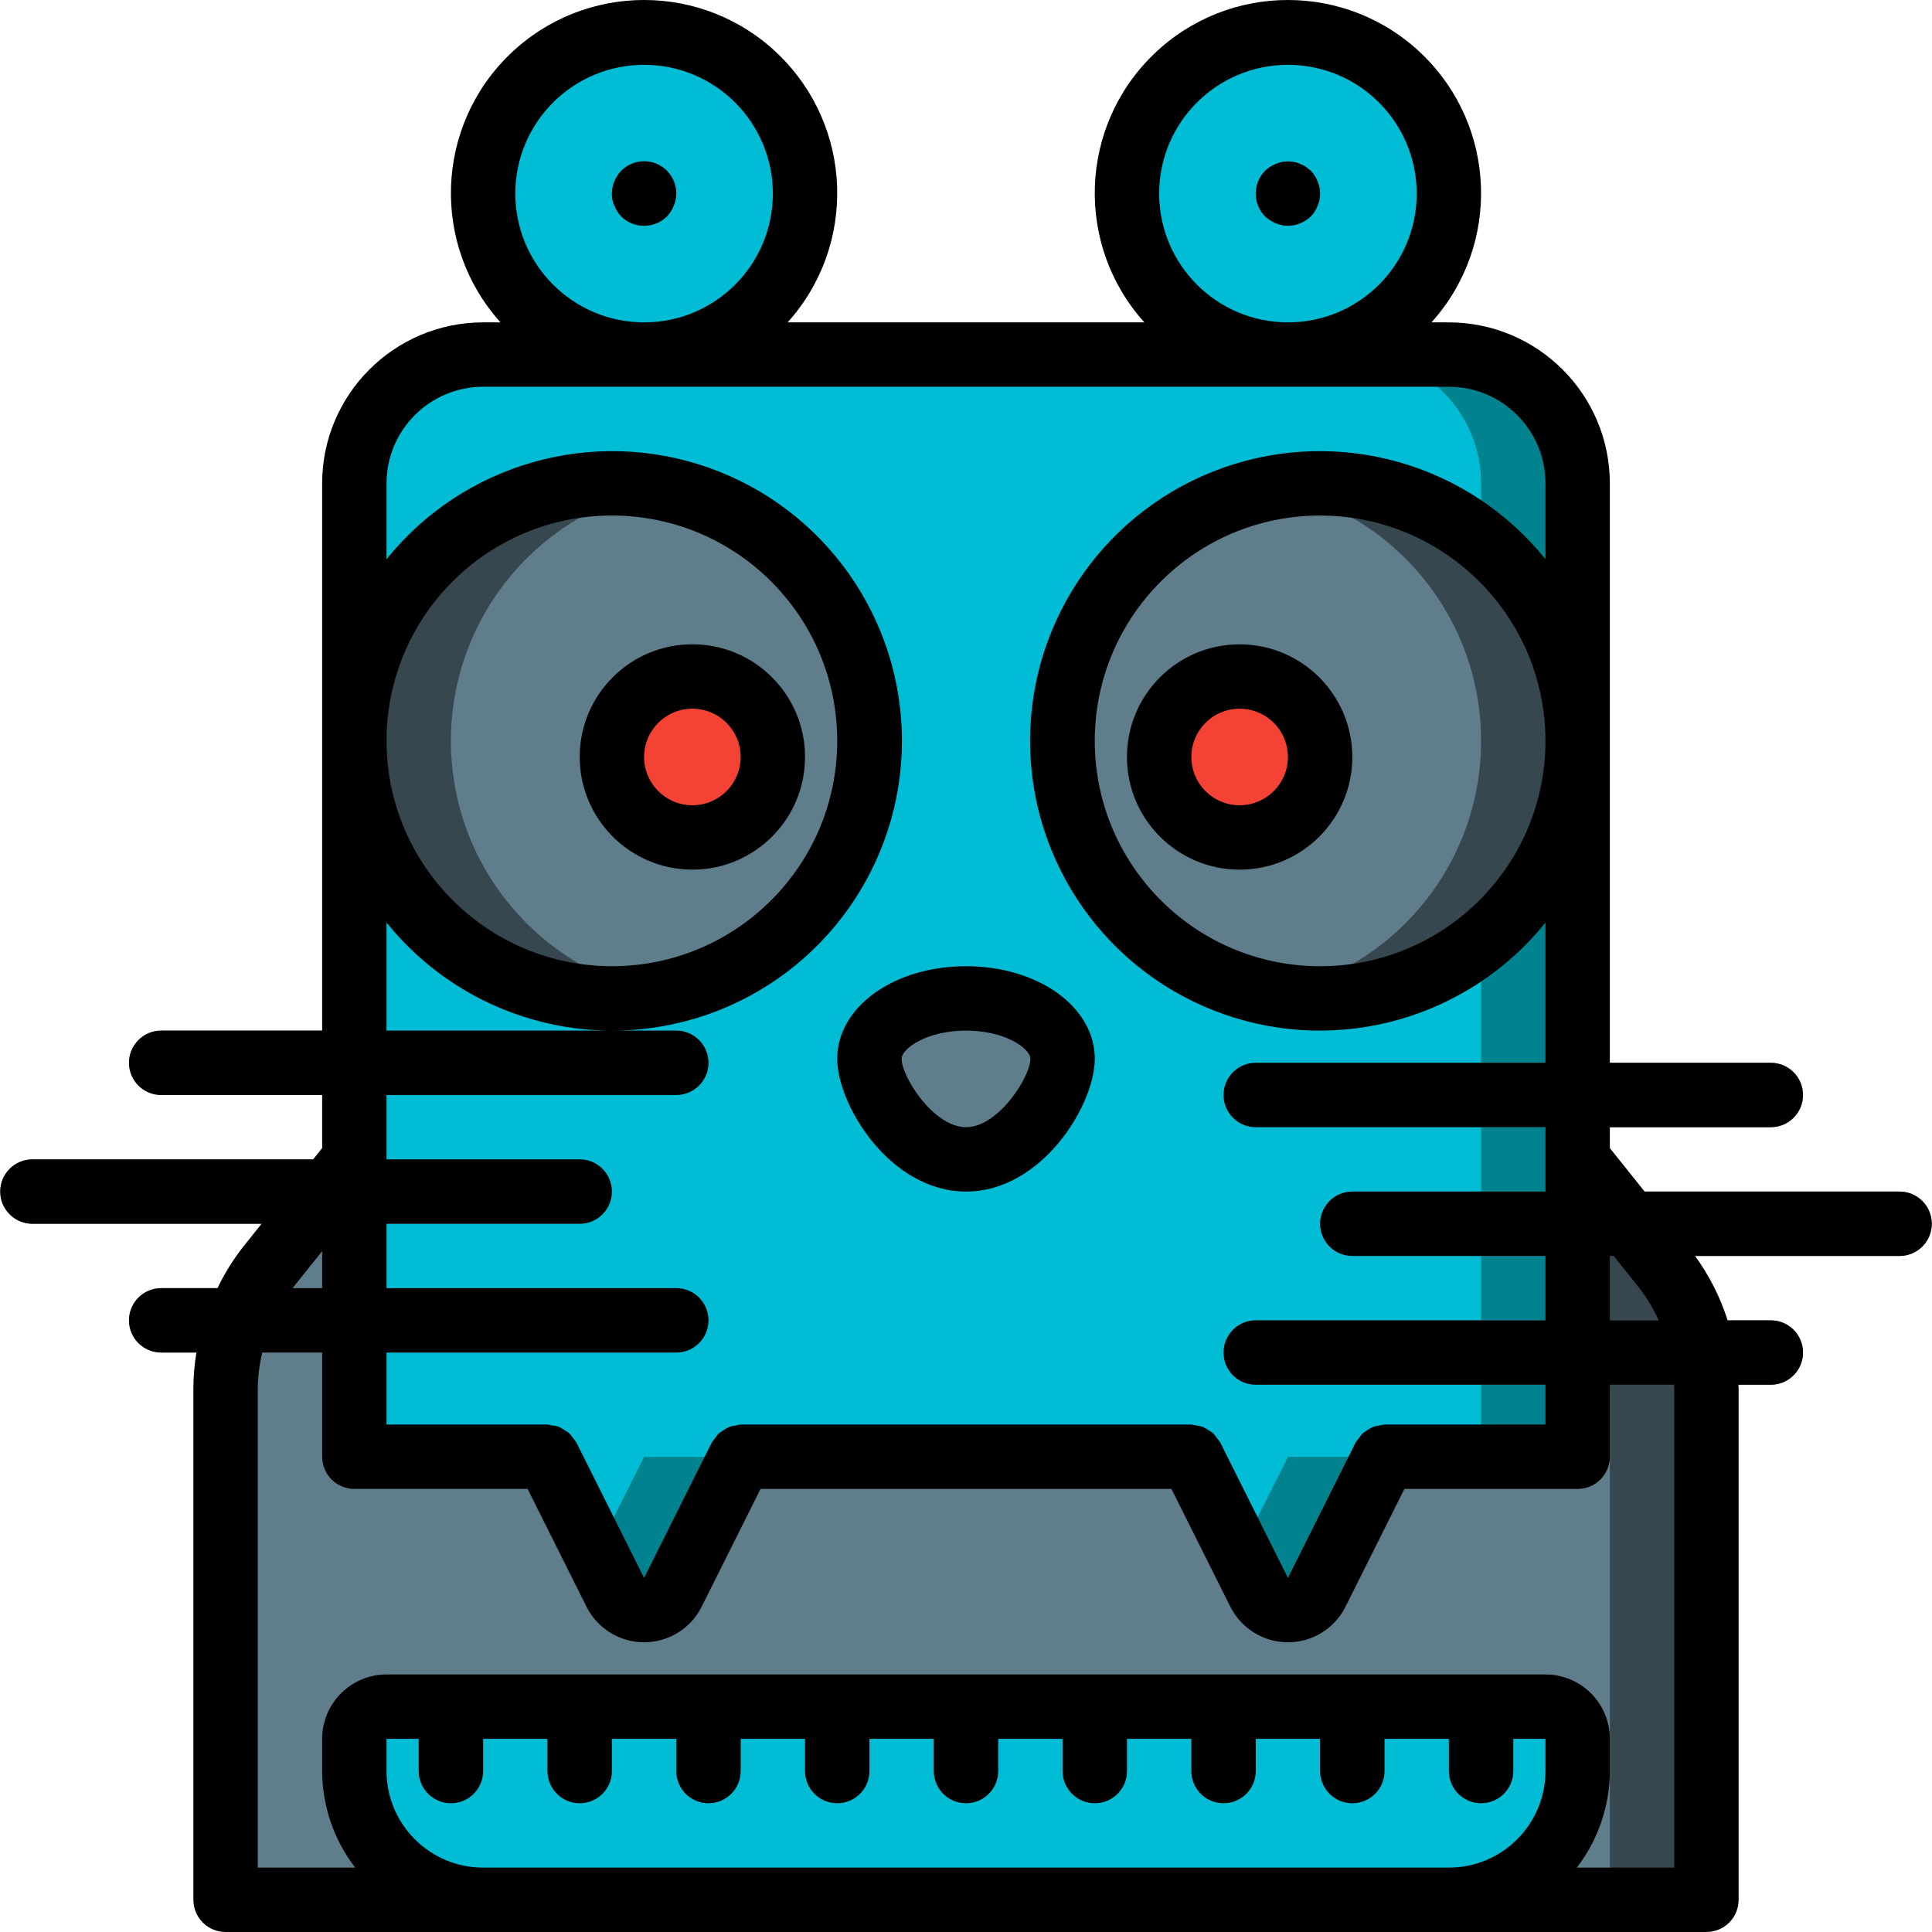 <?xml version="1.0" encoding="iso-8859-1"?>
<!-- Generator: Adobe Illustrator 19.0.0, SVG Export Plug-In . SVG Version: 6.00 Build 0)  -->
<svg version="1.1" id="Capa_1" xmlns="http://www.w3.org/2000/svg" xmlns:xlink="http://www.w3.org/1999/xlink" x="0px" y="0px"
	 viewBox="0 0 512.12 512.12" style="enable-background:new 0 0 512.12 512.12;" xml:space="preserve">
<g transform="translate(0 -1)">
	<g transform="translate(0 2)">
		<path style="fill:#37474F;" d="M452.327,366.907l0,135.68H59.794l0-135.68c-0.012-11.6,3.931-22.858,11.179-31.915l22.954-28.672
			h324.267l22.954,28.672C448.396,344.049,452.339,355.307,452.327,366.907z"/>
		<path style="fill:#607D8B;" d="M426.727,366.907l0,135.68H59.794l0-135.68c-0.012-11.6,3.931-22.858,11.179-31.915l22.954-28.672
			h298.667l22.954,28.672C422.796,344.049,426.739,355.307,426.727,366.907z"/>
		<path style="fill:#00838F;" d="M418.194,127.12v258.048h-51.2l-18.005,35.925c-1.448,2.865-4.385,4.672-7.595,4.672
			s-6.147-1.807-7.595-4.672l-5.205-10.411l-12.8-25.515H196.327l-18.005,35.925c-1.448,2.865-4.385,4.672-7.595,4.672
			c-3.21,0-6.147-1.807-7.595-4.672l-5.205-10.411l-12.8-25.515h-51.2V127.12c-0.002-9.053,3.593-17.737,9.995-24.139
			c6.402-6.402,15.085-9.997,24.139-9.995h256c9.053-0.002,17.737,3.593,24.139,9.995
			C414.601,109.384,418.196,118.067,418.194,127.12z"/>
		<g>
			<path style="fill:#00BCD4;" d="M392.594,127.12v258.048h-51.2l-12.8,25.515l-12.8-25.515H170.727l-12.8,25.515l-12.8-25.515
				h-51.2V127.12c-0.002-9.053,3.593-17.737,9.995-24.139c6.402-6.402,15.085-9.997,24.139-9.995h230.4
				c9.053-0.002,17.737,3.593,24.139,9.995C389.001,109.384,392.596,118.067,392.594,127.12z"/>
			<circle style="fill:#00BCD4;" cx="170.727" cy="50.32" r="42.667"/>
		</g>
		<g>
			<path style="fill:#607D8B;" d="M170.727,58.854c-2.259-0.033-4.422-0.917-6.059-2.475c-0.771-0.816-1.379-1.772-1.792-2.817
				c-0.48-1.012-0.714-2.123-0.683-3.242c0-4.713,3.821-8.533,8.533-8.533s8.533,3.821,8.533,8.533
				c-0.014,1.115-0.246,2.216-0.683,3.242c-0.413,1.044-1.021,2-1.792,2.817C175.148,57.935,172.985,58.819,170.727,58.854z"/>
			<circle style="fill:#00BCD4;" cx="341.394" cy="50.32" r="42.667"/>
			<path style="fill:#607D8B;" d="M341.394,58.854c-1.115-0.014-2.216-0.246-3.242-0.683c-1.034-0.433-1.986-1.039-2.817-1.791
				c-3.3-3.365-3.3-8.752,0-12.117c0.815-0.773,1.772-1.383,2.817-1.796c1.526-0.675,3.226-0.853,4.859-0.509
				c0.566,0.079,1.115,0.25,1.625,0.508c0.543,0.188,1.059,0.447,1.533,0.771c0.425,0.341,0.858,0.683,1.283,1.025
				c0.772,0.814,1.38,1.769,1.792,2.813c0.911,2.067,0.911,4.421,0,6.487c-0.393,1.055-1.003,2.014-1.792,2.817
				c-0.406,0.367-0.835,0.708-1.283,1.021c-0.475,0.324-0.99,0.583-1.533,0.771c-0.51,0.257-1.059,0.431-1.625,0.513
				C342.476,58.781,341.936,58.838,341.394,58.854z"/>
		</g>
		<path style="fill:#37474F;" d="M230.46,195.387c0.011,32.774-23.273,60.93-55.467,67.072c-4.221,0.79-8.506,1.19-12.8,1.195
			c-37.703,0-68.267-30.564-68.267-68.267s30.564-68.267,68.267-68.267c4.294,0.005,8.579,0.405,12.8,1.195
			C207.187,134.457,230.472,162.613,230.46,195.387z"/>
		<path style="fill:#607D8B;" d="M230.46,195.387c0.011,32.774-23.273,60.93-55.467,67.072
			c-32.188-6.152-55.467-34.302-55.467-67.072s23.279-60.92,55.467-67.072C207.187,134.457,230.472,162.613,230.46,195.387z"/>
		<path style="fill:#37474F;" d="M418.194,195.387c0.005,18.107-7.186,35.474-19.99,48.277
			c-12.804,12.804-30.17,19.994-48.277,19.989c-4.294-0.005-8.579-0.405-12.8-1.195c-32.188-6.152-55.467-34.302-55.467-67.072
			s23.279-60.92,55.467-67.072c4.221-0.79,8.506-1.19,12.8-1.195c18.107-0.005,35.474,7.186,48.277,19.989
			C411.008,159.913,418.199,177.28,418.194,195.387z"/>
		<g>
			<path style="fill:#607D8B;" d="M392.594,195.387c0.011,32.774-23.273,60.93-55.467,67.072
				c-32.188-6.152-55.467-34.302-55.467-67.072s23.279-60.92,55.467-67.072C369.321,134.457,392.605,162.613,392.594,195.387z"/>
			<path style="fill:#607D8B;" d="M281.66,279.654c0,8.837-11.462,26.667-25.6,26.667s-25.6-17.83-25.6-26.667
				c0-8.837,11.462-16,25.6-16S281.66,270.817,281.66,279.654z"/>
			<g>
				<path style="fill:#607D8B;" d="M469.394,297.787H332.86c-4.713,0-8.533-3.82-8.533-8.533s3.821-8.533,8.533-8.533h136.533
					c4.713,0,8.533,3.82,8.533,8.533S474.106,297.787,469.394,297.787z"/>
				<path style="fill:#607D8B;" d="M469.394,366.054H332.86c-4.713,0-8.533-3.821-8.533-8.533c0-4.713,3.821-8.533,8.533-8.533
					h136.533c4.713,0,8.533,3.821,8.533,8.533C477.927,362.233,474.106,366.054,469.394,366.054z"/>
				<path style="fill:#607D8B;" d="M503.527,331.92H358.46c-4.713,0-8.533-3.821-8.533-8.533s3.821-8.533,8.533-8.533h145.067
					c4.713,0,8.533,3.82,8.533,8.533S508.24,331.92,503.527,331.92z"/>
				<path style="fill:#607D8B;" d="M179.26,289.254H42.727c-4.713,0-8.533-3.82-8.533-8.533s3.821-8.533,8.533-8.533H179.26
					c4.713,0,8.533,3.82,8.533,8.533S183.973,289.254,179.26,289.254z"/>
				<path style="fill:#607D8B;" d="M179.26,357.52H42.727c-4.713,0-8.533-3.82-8.533-8.533s3.821-8.533,8.533-8.533H179.26
					c4.713,0,8.533,3.82,8.533,8.533S183.973,357.52,179.26,357.52z"/>
				<path style="fill:#607D8B;" d="M153.66,323.387H8.594c-4.713,0-8.533-3.82-8.533-8.533s3.821-8.533,8.533-8.533H153.66
					c4.713,0,8.533,3.82,8.533,8.533S158.373,323.387,153.66,323.387z"/>
			</g>
		</g>
		<g>
			<circle style="fill:#F44335;" cx="183.527" cy="199.654" r="21.333"/>
			<circle style="fill:#F44335;" cx="328.594" cy="199.654" r="21.333"/>
		</g>
		<path style="fill:#00BCD4;" d="M418.194,459.92v8.533c0.002,9.053-3.593,17.737-9.995,24.138
			c-6.402,6.402-15.085,9.997-24.138,9.995h-256c-9.053,0.002-17.737-3.593-24.138-9.995c-6.402-6.402-9.997-15.085-9.995-24.138
			v-8.533c0.014-4.707,3.826-8.52,8.533-8.533h307.2C414.367,451.401,418.18,455.213,418.194,459.92z"/>
		<g>
			<path style="fill:#607D8B;" d="M128.06,451.387v17.067c0,4.713-3.821,8.533-8.533,8.533c-4.713,0-8.533-3.82-8.533-8.533v-17.067
				H128.06z"/>
			<path style="fill:#607D8B;" d="M162.194,451.387v17.067c0,4.713-3.821,8.533-8.533,8.533c-4.713,0-8.533-3.82-8.533-8.533
				v-17.067H162.194z"/>
			<path style="fill:#607D8B;" d="M196.327,451.387v17.067c0,4.713-3.821,8.533-8.533,8.533s-8.533-3.82-8.533-8.533v-17.067
				H196.327z"/>
			<path style="fill:#607D8B;" d="M230.46,451.387v17.067c0,4.713-3.821,8.533-8.533,8.533s-8.533-3.82-8.533-8.533v-17.067H230.46z
				"/>
			<path style="fill:#607D8B;" d="M264.594,451.387v17.067c0,4.713-3.821,8.533-8.533,8.533c-4.713,0-8.533-3.82-8.533-8.533
				v-17.067H264.594z"/>
			<path style="fill:#607D8B;" d="M298.727,451.387v17.067c0,4.713-3.821,8.533-8.533,8.533s-8.533-3.82-8.533-8.533v-17.067
				H298.727z"/>
			<path style="fill:#607D8B;" d="M332.86,451.387v17.067c0,4.713-3.821,8.533-8.533,8.533c-4.713,0-8.533-3.82-8.533-8.533v-17.067
				H332.86z"/>
			<path style="fill:#607D8B;" d="M366.994,451.387v17.067c0,4.713-3.821,8.533-8.533,8.533c-4.713,0-8.533-3.82-8.533-8.533
				v-17.067H366.994z"/>
			<path style="fill:#607D8B;" d="M401.127,451.387v17.067c0,4.713-3.82,8.533-8.533,8.533s-8.533-3.82-8.533-8.533v-17.067H401.127
				z"/>
		</g>
	</g>
	<g>
		<path d="M164.668,46.262c-1.561,1.634-2.445,3.799-2.475,6.059c-0.031,1.119,0.203,2.23,0.683,3.242
			c0.413,1.044,1.021,2,1.792,2.817c3.365,3.3,8.752,3.3,12.117,0c0.771-0.816,1.379-1.772,1.792-2.817
			c0.437-1.026,0.669-2.127,0.683-3.242c0.02-3.467-2.059-6.601-5.261-7.931C170.797,43.06,167.11,43.8,164.668,46.262z"/>
		<path d="M347.452,46.262c-0.425-0.341-0.858-0.683-1.283-1.025c-0.475-0.324-0.99-0.583-1.533-0.771
			c-0.51-0.258-1.059-0.43-1.625-0.508c-1.633-0.344-3.332-0.166-4.858,0.508c-1.045,0.413-2.001,1.023-2.817,1.796
			c-3.3,3.365-3.3,8.752,0,12.117c0.83,0.753,1.783,1.359,2.817,1.792c1.026,0.438,2.127,0.67,3.242,0.683
			c0.542-0.016,1.083-0.073,1.617-0.171c0.566-0.082,1.115-0.255,1.625-0.513c0.543-0.188,1.059-0.447,1.533-0.771
			c0.449-0.313,0.878-0.654,1.284-1.021c0.789-0.802,1.399-1.762,1.792-2.817c0.911-2.067,0.911-4.421,0-6.487
			C348.833,48.031,348.224,47.076,347.452,46.262z"/>
		<path d="M256.06,316.854c20.058,0,34.133-22.837,34.133-35.2c0-13.758-14.992-24.533-34.133-24.533s-34.133,10.775-34.133,24.533
			C221.927,294.016,236.002,316.854,256.06,316.854z M256.06,274.187c10.583,0,17.067,4.833,17.067,7.467
			c0,4.8-8.492,18.133-17.067,18.133s-17.067-13.333-17.067-18.133C238.994,279.02,245.477,274.187,256.06,274.187z"/>
		<path d="M8.594,325.387h60.748l-4.998,6.246c-2.612,3.357-4.856,6.985-6.694,10.821H42.727c-4.713,0-8.533,3.82-8.533,8.533
			s3.821,8.533,8.533,8.533h9.339c-0.519,3.115-0.788,6.267-0.805,9.425v135.642c-0.001,2.263,0.898,4.434,2.499,6.035
			c1.6,1.6,3.771,2.499,6.035,2.499h392.533c2.263,0.001,4.434-0.898,6.035-2.499c1.6-1.6,2.499-3.771,2.499-6.035V368.945
			c0-0.3-0.071-0.592-0.076-0.892h8.609c4.713,0,8.533-3.821,8.533-8.533c0-4.713-3.821-8.533-8.533-8.533H457.95
			c-1.947-6.116-4.866-11.878-8.644-17.067h54.221c4.713,0,8.533-3.821,8.533-8.533s-3.821-8.533-8.533-8.533h-67.575l-9.225-11.53
			v-5.537h42.667c4.713,0,8.533-3.82,8.533-8.533s-3.821-8.533-8.533-8.533h-42.667v-153.6
			c-0.028-23.553-19.114-42.639-42.667-42.667h-4.613c18.451-20.498,17.35-51.928-2.49-71.086c-19.84-19.157-51.289-19.157-71.129,0
			c-19.84,19.157-20.941,50.587-2.49,71.086h-94.558c18.451-20.498,17.35-51.928-2.49-71.086c-19.84-19.157-51.289-19.157-71.129,0
			c-19.84,19.157-20.941,50.587-2.49,71.086h-4.612c-23.553,0.028-42.639,19.114-42.667,42.667v145.067H42.727
			c-4.713,0-8.533,3.82-8.533,8.533s3.821,8.533,8.533,8.533h42.667v14.07l-2.398,2.996H8.594c-4.713,0-8.533,3.82-8.533,8.533
			S3.881,325.387,8.594,325.387z M77.677,342.292l7.717-9.645v9.807h-7.825L77.677,342.292z M375.527,496.054H128.06
			c-14.132-0.015-25.585-11.468-25.6-25.6v-8.533h8.533v8.533c0,4.713,3.821,8.533,8.533,8.533c4.713,0,8.533-3.82,8.533-8.533
			v-8.533h17.067v8.533c0,4.713,3.821,8.533,8.533,8.533c4.713,0,8.533-3.82,8.533-8.533v-8.533h17.067v8.533
			c0,4.713,3.821,8.533,8.533,8.533s8.533-3.82,8.533-8.533v-8.533h17.067v8.533c0,4.713,3.82,8.533,8.533,8.533
			s8.533-3.82,8.533-8.533v-8.533h17.067v8.533c0,4.713,3.821,8.533,8.533,8.533c4.713,0,8.533-3.82,8.533-8.533v-8.533h17.067
			v8.533c0,4.713,3.82,8.533,8.533,8.533s8.533-3.82,8.533-8.533v-8.533h17.067v8.533c0,4.713,3.821,8.533,8.533,8.533
			c4.713,0,8.533-3.82,8.533-8.533v-8.533h17.067v8.533c0,4.713,3.821,8.533,8.533,8.533c4.713,0,8.533-3.82,8.533-8.533v-8.533
			h17.067v8.533c0,4.713,3.821,8.533,8.533,8.533s8.533-3.82,8.533-8.533v-8.533h8.533v8.533c-0.015,14.132-11.468,25.585-25.6,25.6
			H375.527z M443.794,368.945v127.108h-25.819c5.645-7.343,8.72-16.338,8.752-25.6v-8.533c-0.011-9.421-7.645-17.056-17.067-17.067
			h-307.2c-9.421,0.011-17.056,7.645-17.067,17.067v8.533c0.032,9.262,3.107,18.257,8.752,25.6H68.327V368.945
			c0.044-3.177,0.446-6.338,1.196-9.425h15.871v27.613c-0.001,2.263,0.898,4.434,2.499,6.035c1.6,1.6,3.771,2.499,6.035,2.499
			h45.925l15.608,31.217c2.89,5.783,8.8,9.437,15.265,9.438c6.465,0.001,12.376-3.651,15.268-9.433l15.608-31.221h108.917
			l15.608,31.217c2.89,5.783,8.8,9.437,15.265,9.438c6.465,0.001,12.376-3.651,15.268-9.433l15.608-31.221h45.925
			c2.263,0.001,4.434-0.898,6.035-2.499c1.6-1.6,2.499-3.771,2.499-6.035v-19.079h16.991
			C443.724,368.353,443.794,368.645,443.794,368.945z M434.444,342.292c2.081,2.679,3.833,5.599,5.218,8.695h-12.934V333.92h1.019
			L434.444,342.292z M307.26,52.32c0-18.851,15.282-34.133,34.133-34.133s34.133,15.282,34.133,34.133s-15.282,34.133-34.133,34.133
			C322.551,86.434,307.28,71.163,307.26,52.32z M136.594,52.32c0-18.851,15.282-34.133,34.133-34.133S204.86,33.469,204.86,52.32
			s-15.282,34.133-34.133,34.133C151.884,86.434,136.614,71.163,136.594,52.32z M179.26,274.187h-76.8v-28.634
			c20.427,25.37,54.636,35.095,85.355,24.265s51.264-39.859,51.264-72.43s-20.546-61.601-51.264-72.43s-64.927-1.105-85.355,24.265
			V129.12c0.015-14.132,11.468-25.585,25.6-25.6h256c14.132,0.015,25.585,11.468,25.6,25.6v20.101
			c-20.427-25.37-54.636-35.095-85.355-24.265c-30.718,10.83-51.264,39.859-51.264,72.43s20.546,61.601,51.264,72.43
			c30.718,10.83,64.927,1.105,85.355-24.265v37.168h-76.8c-4.713,0-8.533,3.82-8.533,8.533s3.821,8.533,8.533,8.533h76.8v17.067
			h-51.2c-4.713,0-8.533,3.82-8.533,8.533s3.821,8.533,8.533,8.533h51.2v17.067h-76.8c-4.713,0-8.533,3.821-8.533,8.533
			c0,4.713,3.821,8.533,8.533,8.533h76.8V378.6h-42.667c-0.404,0.05-0.803,0.13-1.195,0.241c-0.611,0.055-1.214,0.177-1.799,0.363
			c-0.502,0.22-0.98,0.491-1.427,0.807c-0.471,0.255-0.917,0.556-1.33,0.897c-0.427,0.438-0.805,0.922-1.127,1.442
			c-0.276,0.302-0.529,0.626-0.755,0.967l-17.967,35.938l-17.967-35.938c-0.231-0.35-0.489-0.681-0.771-0.991
			c-0.315-0.507-0.682-0.979-1.097-1.408c-0.872-0.642-1.793-1.214-2.755-1.71c-0.606-0.196-1.233-0.323-1.868-0.377
			c-0.375-0.105-0.757-0.182-1.143-0.231H196.327c-0.403,0.05-0.801,0.13-1.192,0.241c-0.614,0.055-1.219,0.177-1.806,0.365
			c-0.963,0.496-1.885,1.066-2.758,1.707c-0.422,0.434-0.796,0.913-1.115,1.428c-0.279,0.305-0.534,0.632-0.763,0.977
			l-17.967,35.937l-17.967-35.938c-0.23-0.348-0.487-0.678-0.768-0.985c-0.316-0.51-0.686-0.984-1.103-1.416
			c-0.872-0.642-1.794-1.213-2.756-1.709c-0.603-0.195-1.226-0.32-1.857-0.375c-0.377-0.105-0.761-0.183-1.149-0.232H102.46V359.52
			h76.8c4.713,0,8.533-3.82,8.533-8.533s-3.821-8.533-8.533-8.533h-76.8v-17.067h51.2c4.713,0,8.533-3.82,8.533-8.533
			s-3.821-8.533-8.533-8.533h-51.2v-17.067h76.8c4.713,0,8.533-3.82,8.533-8.533S183.973,274.187,179.26,274.187z M102.46,197.387
			c0-32.99,26.744-59.733,59.733-59.733s59.733,26.744,59.733,59.733s-26.744,59.733-59.733,59.733
			C129.22,257.082,102.499,230.361,102.46,197.387z M409.66,197.387c0,32.99-26.743,59.733-59.733,59.733
			s-59.733-26.744-59.733-59.733s26.744-59.733,59.733-59.733C382.901,137.692,409.622,164.413,409.66,197.387z"/>
		<path d="M183.527,231.52c16.495,0,29.867-13.372,29.867-29.867s-13.372-29.867-29.867-29.867s-29.867,13.372-29.867,29.867
			C153.68,218.14,167.04,231.5,183.527,231.52z M183.527,188.854c7.069,0,12.8,5.731,12.8,12.8c0,7.069-5.731,12.8-12.8,12.8
			c-7.069,0-12.8-5.731-12.8-12.8C170.735,194.588,176.461,188.861,183.527,188.854z"/>
		<path d="M328.594,171.787c-16.495,0-29.867,13.372-29.867,29.867s13.372,29.867,29.867,29.867
			c16.495,0,29.867-13.372,29.867-29.867C358.44,185.167,345.08,171.807,328.594,171.787z M328.594,214.454
			c-5.177,0-9.844-3.119-11.826-7.902c-1.981-4.783-0.886-10.289,2.775-13.949c3.661-3.661,9.166-4.756,13.949-2.775
			c4.783,1.981,7.902,6.649,7.902,11.826C341.386,208.72,335.66,214.446,328.594,214.454z"/>
	</g>
</g>
<g>
</g>
<g>
</g>
<g>
</g>
<g>
</g>
<g>
</g>
<g>
</g>
<g>
</g>
<g>
</g>
<g>
</g>
<g>
</g>
<g>
</g>
<g>
</g>
<g>
</g>
<g>
</g>
<g>
</g>
</svg>
